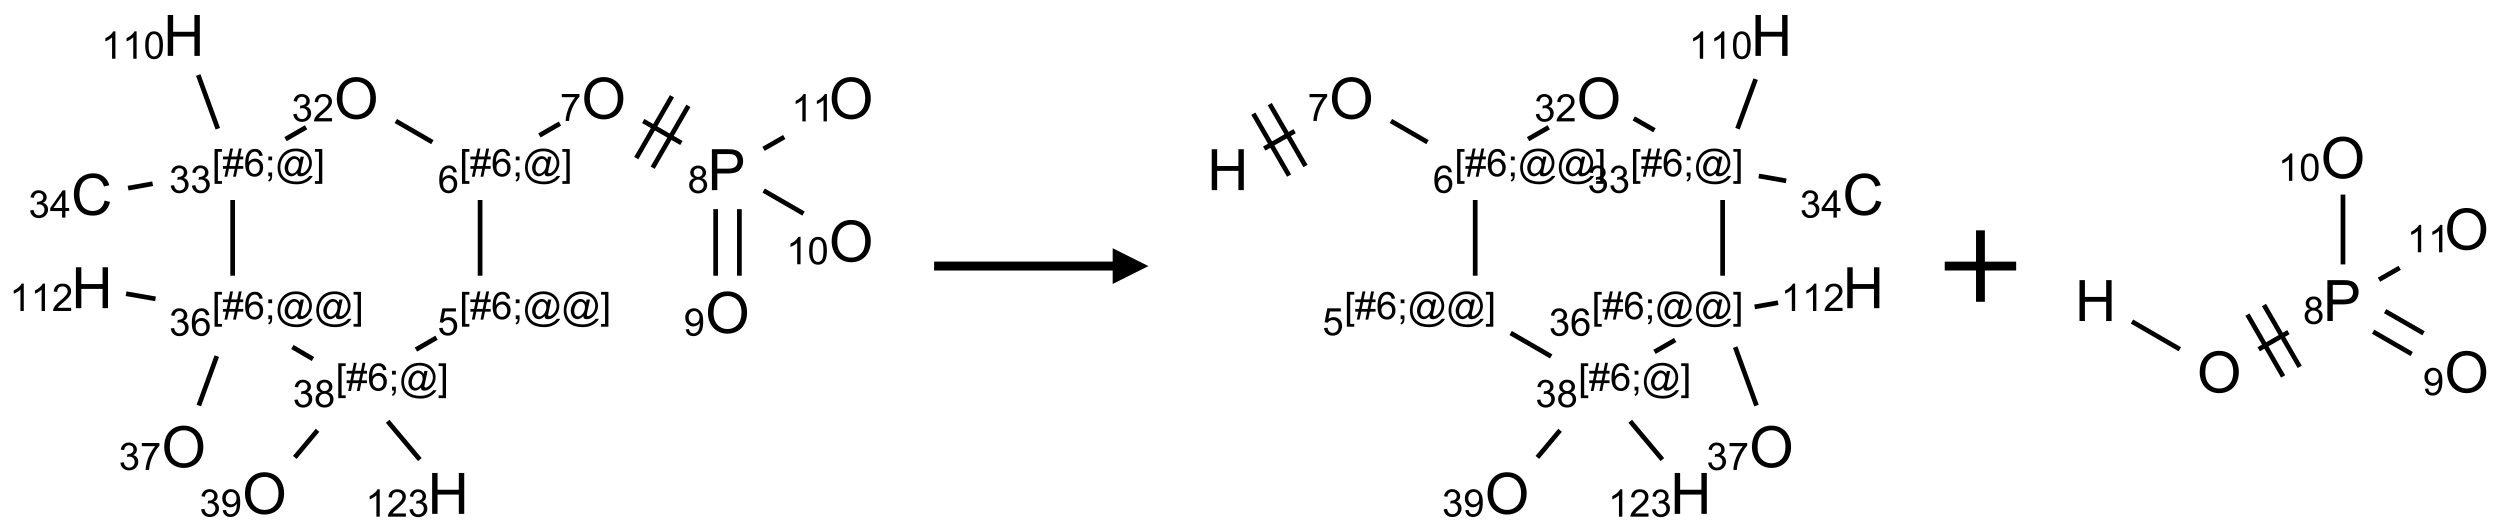 <?xml version="1.0" encoding="UTF-8"?>
<svg xmlns="http://www.w3.org/2000/svg" xmlns:xlink="http://www.w3.org/1999/xlink" width="700" height="149" viewBox="0 0 700 149">
<defs>
<g>
<g id="glyph-0-0">
<path d="M 2 0 L 2 -10 L 10 -10 L 10 0 Z M 2.25 -0.25 L 9.75 -0.25 L 9.75 -9.75 L 2.25 -9.75 Z M 2.25 -0.25 "/>
</g>
<g id="glyph-0-1">
<path d="M 0.773 -5.578 C 0.773 -7.48 1.285 -8.969 2.305 -10.043 C 3.324 -11.117 4.645 -11.656 6.258 -11.656 C 7.316 -11.656 8.27 -11.402 9.117 -10.898 C 9.965 -10.395 10.613 -9.688 11.059 -8.785 C 11.504 -7.883 11.727 -6.855 11.727 -5.711 C 11.727 -4.551 11.492 -3.512 11.023 -2.594 C 10.555 -1.676 9.891 -0.984 9.031 -0.512 C 8.172 -0.039 7.246 0.195 6.25 0.195 C 5.172 0.195 4.207 -0.066 3.359 -0.586 C 2.512 -1.105 1.867 -1.816 1.43 -2.719 C 0.992 -3.621 0.773 -4.574 0.773 -5.578 Z M 2.336 -5.555 C 2.336 -4.176 2.707 -3.086 3.449 -2.293 C 4.191 -1.5 5.121 -1.102 6.242 -1.102 C 7.383 -1.102 8.32 -1.504 9.059 -2.305 C 9.797 -3.105 10.164 -4.246 10.164 -5.719 C 10.164 -6.652 10.008 -7.465 9.691 -8.16 C 9.375 -8.855 8.914 -9.395 8.309 -9.777 C 7.703 -10.16 7.02 -10.352 6.266 -10.352 C 5.191 -10.352 4.27 -9.984 3.496 -9.246 C 2.723 -8.508 2.336 -7.277 2.336 -5.555 Z M 2.336 -5.555 "/>
</g>
<g id="glyph-0-2">
<path d="M 9.406 -4.016 L 10.922 -3.633 C 10.605 -2.387 10.031 -1.438 9.207 -0.785 C 8.383 -0.133 7.371 0.195 6.18 0.195 C 4.945 0.195 3.941 -0.055 3.168 -0.559 C 2.395 -1.062 1.805 -1.789 1.402 -2.742 C 1 -3.695 0.797 -4.719 0.797 -5.812 C 0.797 -7.004 1.023 -8.047 1.48 -8.934 C 1.938 -9.82 2.586 -10.496 3.426 -10.957 C 4.266 -11.418 5.191 -11.648 6.203 -11.648 C 7.348 -11.648 8.312 -11.355 9.094 -10.773 C 9.875 -10.191 10.418 -9.371 10.727 -8.312 L 9.234 -7.961 C 8.969 -8.793 8.582 -9.402 8.078 -9.781 C 7.574 -10.16 6.938 -10.352 6.172 -10.352 C 5.293 -10.352 4.555 -10.141 3.965 -9.719 C 3.375 -9.297 2.957 -8.73 2.719 -8.02 C 2.48 -7.309 2.359 -6.574 2.359 -5.82 C 2.359 -4.848 2.5 -3.996 2.785 -3.27 C 3.07 -2.543 3.512 -2 4.109 -1.641 C 4.707 -1.281 5.355 -1.102 6.055 -1.102 C 6.902 -1.102 7.621 -1.348 8.211 -1.836 C 8.801 -2.324 9.199 -3.051 9.406 -4.016 Z M 9.406 -4.016 "/>
</g>
<g id="glyph-0-3">
<path d="M 1.281 0 L 1.281 -11.453 L 2.797 -11.453 L 2.797 -6.75 L 8.75 -6.75 L 8.75 -11.453 L 10.266 -11.453 L 10.266 0 L 8.75 0 L 8.75 -5.398 L 2.797 -5.398 L 2.797 0 Z M 1.281 0 "/>
</g>
<g id="glyph-0-4">
<path d="M 1.234 0 L 1.234 -11.453 L 5.555 -11.453 C 6.316 -11.453 6.895 -11.418 7.297 -11.344 C 7.859 -11.25 8.332 -11.07 8.711 -10.809 C 9.09 -10.547 9.398 -10.176 9.629 -9.703 C 9.859 -9.23 9.977 -8.707 9.977 -8.141 C 9.977 -7.168 9.668 -6.344 9.047 -5.668 C 8.426 -4.992 7.309 -4.656 5.688 -4.656 L 2.75 -4.656 L 2.75 0 Z M 2.75 -6.008 L 5.711 -6.008 C 6.691 -6.008 7.387 -6.191 7.797 -6.555 C 8.207 -6.918 8.414 -7.434 8.414 -8.094 C 8.414 -8.574 8.293 -8.984 8.051 -9.324 C 7.809 -9.664 7.488 -9.891 7.094 -10 C 6.84 -10.066 6.367 -10.102 5.68 -10.102 L 2.75 -10.102 Z M 2.75 -6.008 "/>
</g>
<g id="glyph-1-0">
<path d="M 1.332 0 L 1.332 -6.668 L 6.668 -6.668 L 6.668 0 Z M 1.5 -0.168 L 6.5 -0.168 L 6.5 -6.5 L 1.5 -6.5 Z M 1.5 -0.168 "/>
</g>
<g id="glyph-1-1">
<path d="M 0.504 -6.637 L 0.504 -7.535 L 5.449 -7.535 L 5.449 -6.809 C 4.961 -6.289 4.48 -5.602 4.004 -4.746 C 3.527 -3.887 3.156 -3.004 2.895 -2.098 C 2.707 -1.461 2.59 -0.762 2.535 0 L 1.574 0 C 1.582 -0.602 1.703 -1.328 1.926 -2.176 C 2.152 -3.027 2.477 -3.848 2.898 -4.637 C 3.32 -5.426 3.77 -6.094 4.246 -6.637 Z M 0.504 -6.637 "/>
</g>
<g id="glyph-1-2">
<path d="M 0.723 2.121 L 0.723 -7.637 L 2.793 -7.637 L 2.793 -6.859 L 1.66 -6.859 L 1.66 1.344 L 2.793 1.344 L 2.793 2.121 Z M 0.723 2.121 "/>
</g>
<g id="glyph-1-3">
<path d="M 0.535 0.129 L 0.988 -2.09 L 0.109 -2.09 L 0.109 -2.863 L 1.145 -2.863 L 1.531 -4.754 L 0.109 -4.754 L 0.109 -5.531 L 1.688 -5.531 L 2.141 -7.766 L 2.922 -7.766 L 2.469 -5.531 L 4.109 -5.531 L 4.562 -7.766 L 5.348 -7.766 L 4.895 -5.531 L 5.797 -5.531 L 5.797 -4.754 L 4.738 -4.754 L 4.348 -2.863 L 5.797 -2.863 L 5.797 -2.09 L 4.191 -2.09 L 3.738 0.129 L 2.957 0.129 L 3.406 -2.09 L 1.77 -2.09 L 1.316 0.129 Z M 1.926 -2.863 L 3.562 -2.863 L 3.953 -4.754 L 2.312 -4.754 Z M 1.926 -2.863 "/>
</g>
<g id="glyph-1-4">
<path d="M 5.309 -5.766 L 4.375 -5.691 C 4.293 -6.059 4.172 -6.328 4.02 -6.496 C 3.766 -6.762 3.453 -6.895 3.082 -6.895 C 2.785 -6.895 2.523 -6.812 2.297 -6.645 C 2 -6.43 1.77 -6.117 1.598 -5.703 C 1.43 -5.289 1.34 -4.703 1.332 -3.938 C 1.559 -4.281 1.836 -4.535 2.16 -4.703 C 2.488 -4.871 2.828 -4.953 3.188 -4.953 C 3.812 -4.953 4.344 -4.723 4.785 -4.262 C 5.223 -3.801 5.441 -3.207 5.441 -2.48 C 5.441 -2 5.34 -1.555 5.133 -1.145 C 4.926 -0.73 4.641 -0.418 4.281 -0.199 C 3.922 0.02 3.512 0.129 3.051 0.129 C 2.27 0.129 1.633 -0.156 1.141 -0.73 C 0.648 -1.305 0.402 -2.254 0.402 -3.574 C 0.402 -5.051 0.672 -6.121 1.219 -6.793 C 1.695 -7.375 2.336 -7.668 3.141 -7.668 C 3.742 -7.668 4.234 -7.5 4.617 -7.16 C 5 -6.824 5.23 -6.359 5.309 -5.766 Z M 1.48 -2.473 C 1.48 -2.152 1.547 -1.844 1.684 -1.547 C 1.82 -1.25 2.016 -1.027 2.262 -0.871 C 2.508 -0.719 2.766 -0.641 3.035 -0.641 C 3.434 -0.641 3.773 -0.801 4.059 -1.121 C 4.344 -1.441 4.484 -1.875 4.484 -2.422 C 4.484 -2.949 4.344 -3.367 4.062 -3.668 C 3.781 -3.973 3.426 -4.125 3 -4.125 C 2.578 -4.125 2.219 -3.973 1.922 -3.668 C 1.625 -3.363 1.48 -2.969 1.48 -2.473 Z M 1.48 -2.473 "/>
</g>
<g id="glyph-1-5">
<path d="M 0.949 -4.465 L 0.949 -5.531 L 2.016 -5.531 L 2.016 -4.465 Z M 0.949 0 L 0.949 -1.066 L 2.016 -1.066 L 2.016 0 C 2.016 0.391 1.945 0.711 1.809 0.949 C 1.668 1.191 1.449 1.379 1.145 1.512 L 0.887 1.109 C 1.082 1.023 1.23 0.895 1.324 0.727 C 1.418 0.559 1.469 0.316 1.48 0 Z M 0.949 0 "/>
</g>
<g id="glyph-1-6">
<path d="M 6.047 -0.848 C 5.82 -0.59 5.57 -0.379 5.289 -0.223 C 5.008 -0.062 4.73 0.016 4.449 0.016 C 4.141 0.016 3.84 -0.074 3.547 -0.254 C 3.254 -0.434 3.02 -0.715 2.836 -1.09 C 2.652 -1.465 2.562 -1.875 2.562 -2.324 C 2.562 -2.875 2.703 -3.43 2.988 -3.98 C 3.27 -4.535 3.621 -4.953 4.043 -5.23 C 4.461 -5.508 4.871 -5.645 5.266 -5.645 C 5.566 -5.645 5.855 -5.566 6.129 -5.41 C 6.402 -5.25 6.641 -5.012 6.84 -4.688 L 7.016 -5.496 L 7.949 -5.496 L 7.199 -2 C 7.094 -1.516 7.043 -1.246 7.043 -1.191 C 7.043 -1.098 7.078 -1.02 7.148 -0.949 C 7.219 -0.883 7.305 -0.848 7.406 -0.848 C 7.59 -0.848 7.832 -0.953 8.129 -1.168 C 8.527 -1.445 8.84 -1.816 9.07 -2.285 C 9.301 -2.75 9.418 -3.234 9.418 -3.73 C 9.418 -4.309 9.27 -4.852 8.973 -5.355 C 8.676 -5.859 8.23 -6.262 7.645 -6.562 C 7.055 -6.863 6.406 -7.016 5.691 -7.016 C 4.879 -7.016 4.137 -6.824 3.465 -6.445 C 2.793 -6.066 2.273 -5.52 1.902 -4.809 C 1.535 -4.098 1.348 -3.34 1.348 -2.527 C 1.348 -1.676 1.535 -0.941 1.902 -0.328 C 2.273 0.285 2.809 0.742 3.508 1.035 C 4.207 1.328 4.984 1.473 5.832 1.473 C 6.742 1.473 7.504 1.32 8.121 1.016 C 8.734 0.711 9.195 0.34 9.5 -0.098 L 10.441 -0.098 C 10.266 0.266 9.961 0.637 9.531 1.016 C 9.102 1.395 8.59 1.695 7.996 1.914 C 7.402 2.133 6.688 2.246 5.848 2.246 C 5.078 2.246 4.367 2.145 3.715 1.949 C 3.066 1.75 2.512 1.453 2.051 1.055 C 1.594 0.656 1.25 0.199 1.016 -0.316 C 0.723 -0.973 0.578 -1.684 0.578 -2.441 C 0.578 -3.289 0.75 -4.098 1.098 -4.863 C 1.523 -5.805 2.125 -6.527 2.902 -7.027 C 3.684 -7.527 4.629 -7.777 5.738 -7.777 C 6.602 -7.777 7.375 -7.602 8.059 -7.246 C 8.746 -6.895 9.285 -6.371 9.684 -5.672 C 10.02 -5.07 10.188 -4.418 10.188 -3.715 C 10.188 -2.707 9.832 -1.812 9.125 -1.031 C 8.492 -0.328 7.801 0.02 7.051 0.02 C 6.812 0.02 6.617 -0.016 6.473 -0.09 C 6.324 -0.16 6.215 -0.266 6.145 -0.402 C 6.102 -0.488 6.066 -0.637 6.047 -0.848 Z M 3.527 -2.262 C 3.527 -1.785 3.641 -1.414 3.863 -1.152 C 4.09 -0.887 4.348 -0.754 4.641 -0.754 C 4.836 -0.754 5.039 -0.812 5.254 -0.93 C 5.469 -1.047 5.676 -1.219 5.871 -1.449 C 6.066 -1.676 6.23 -1.969 6.355 -2.32 C 6.48 -2.672 6.543 -3.027 6.543 -3.379 C 6.543 -3.852 6.426 -4.219 6.191 -4.48 C 5.957 -4.738 5.672 -4.871 5.332 -4.871 C 5.109 -4.871 4.902 -4.812 4.707 -4.699 C 4.512 -4.586 4.32 -4.406 4.137 -4.156 C 3.953 -3.906 3.805 -3.602 3.691 -3.246 C 3.582 -2.887 3.527 -2.559 3.527 -2.262 Z M 3.527 -2.262 "/>
</g>
<g id="glyph-1-7">
<path d="M 2.27 2.121 L 0.203 2.121 L 0.203 1.344 L 1.332 1.344 L 1.332 -6.859 L 0.203 -6.859 L 0.203 -7.637 L 2.27 -7.637 Z M 2.27 2.121 "/>
</g>
<g id="glyph-1-8">
<path d="M 0.441 -2 L 1.426 -2.082 C 1.5 -1.605 1.668 -1.242 1.934 -1.004 C 2.199 -0.762 2.52 -0.641 2.895 -0.641 C 3.348 -0.641 3.73 -0.812 4.043 -1.152 C 4.355 -1.492 4.512 -1.941 4.512 -2.504 C 4.512 -3.039 4.359 -3.461 4.059 -3.77 C 3.758 -4.078 3.367 -4.234 2.879 -4.234 C 2.578 -4.234 2.305 -4.164 2.062 -4.027 C 1.82 -3.891 1.629 -3.715 1.488 -3.496 L 0.609 -3.609 L 1.348 -7.531 L 5.145 -7.531 L 5.145 -6.637 L 2.098 -6.637 L 1.688 -4.582 C 2.145 -4.902 2.625 -5.062 3.129 -5.062 C 3.797 -5.062 4.359 -4.832 4.816 -4.371 C 5.277 -3.91 5.504 -3.312 5.504 -2.59 C 5.504 -1.898 5.305 -1.301 4.902 -0.797 C 4.41 -0.18 3.742 0.129 2.895 0.129 C 2.199 0.129 1.633 -0.062 1.195 -0.453 C 0.758 -0.844 0.504 -1.359 0.441 -2 Z M 0.441 -2 "/>
</g>
<g id="glyph-1-9">
<path d="M 0.449 -2.016 L 1.387 -2.141 C 1.492 -1.609 1.676 -1.227 1.934 -0.992 C 2.191 -0.758 2.508 -0.641 2.879 -0.641 C 3.32 -0.641 3.695 -0.793 3.996 -1.098 C 4.301 -1.402 4.453 -1.781 4.453 -2.234 C 4.453 -2.664 4.312 -3.02 4.031 -3.301 C 3.75 -3.578 3.391 -3.719 2.957 -3.719 C 2.781 -3.719 2.562 -3.684 2.297 -3.613 L 2.402 -4.438 C 2.465 -4.43 2.516 -4.426 2.551 -4.426 C 2.949 -4.426 3.312 -4.531 3.629 -4.738 C 3.949 -4.949 4.109 -5.27 4.109 -5.703 C 4.109 -6.047 3.992 -6.332 3.762 -6.559 C 3.527 -6.785 3.227 -6.895 2.859 -6.895 C 2.496 -6.895 2.191 -6.781 1.949 -6.551 C 1.707 -6.324 1.547 -5.98 1.48 -5.52 L 0.543 -5.688 C 0.656 -6.316 0.918 -6.805 1.324 -7.148 C 1.73 -7.492 2.234 -7.668 2.84 -7.668 C 3.254 -7.668 3.641 -7.578 3.988 -7.398 C 4.34 -7.219 4.609 -6.977 4.793 -6.668 C 4.98 -6.359 5.074 -6.031 5.074 -5.684 C 5.074 -5.352 4.984 -5.051 4.809 -4.781 C 4.629 -4.512 4.367 -4.297 4.02 -4.137 C 4.473 -4.031 4.824 -3.816 5.074 -3.488 C 5.324 -3.16 5.449 -2.75 5.449 -2.254 C 5.449 -1.59 5.203 -1.023 4.719 -0.559 C 4.234 -0.098 3.617 0.137 2.875 0.137 C 2.203 0.137 1.648 -0.062 1.207 -0.465 C 0.762 -0.863 0.512 -1.379 0.449 -2.016 Z M 0.449 -2.016 "/>
</g>
<g id="glyph-1-10">
<path d="M 1.887 -4.141 C 1.496 -4.281 1.207 -4.484 1.02 -4.75 C 0.832 -5.016 0.738 -5.328 0.738 -5.699 C 0.738 -6.254 0.938 -6.719 1.34 -7.098 C 1.738 -7.477 2.27 -7.668 2.934 -7.668 C 3.598 -7.668 4.137 -7.473 4.543 -7.086 C 4.949 -6.699 5.152 -6.227 5.152 -5.672 C 5.152 -5.316 5.059 -5.008 4.871 -4.746 C 4.688 -4.484 4.406 -4.281 4.027 -4.141 C 4.496 -3.988 4.852 -3.742 5.098 -3.402 C 5.34 -3.062 5.465 -2.656 5.465 -2.184 C 5.465 -1.531 5.234 -0.98 4.77 -0.535 C 4.309 -0.09 3.703 0.129 2.949 0.129 C 2.195 0.129 1.586 -0.094 1.125 -0.539 C 0.664 -0.984 0.434 -1.543 0.434 -2.207 C 0.434 -2.703 0.559 -3.121 0.809 -3.457 C 1.062 -3.793 1.422 -4.02 1.887 -4.141 Z M 1.699 -5.73 C 1.699 -5.367 1.812 -5.074 2.047 -4.844 C 2.281 -4.613 2.582 -4.5 2.953 -4.5 C 3.312 -4.5 3.609 -4.613 3.84 -4.84 C 4.07 -5.066 4.188 -5.348 4.188 -5.676 C 4.188 -6.02 4.07 -6.309 3.832 -6.543 C 3.594 -6.777 3.297 -6.895 2.941 -6.895 C 2.586 -6.895 2.289 -6.781 2.051 -6.551 C 1.816 -6.324 1.699 -6.047 1.699 -5.73 Z M 1.395 -2.203 C 1.395 -1.938 1.461 -1.676 1.586 -1.426 C 1.711 -1.176 1.902 -0.984 2.152 -0.848 C 2.402 -0.711 2.672 -0.641 2.957 -0.641 C 3.406 -0.641 3.777 -0.785 4.066 -1.074 C 4.359 -1.363 4.504 -1.727 4.504 -2.172 C 4.504 -2.625 4.355 -2.996 4.055 -3.293 C 3.754 -3.586 3.379 -3.734 2.926 -3.734 C 2.484 -3.734 2.121 -3.59 1.832 -3.297 C 1.543 -3.004 1.395 -2.641 1.395 -2.203 Z M 1.395 -2.203 "/>
</g>
<g id="glyph-1-11">
<path d="M 5.371 -0.902 L 5.371 0 L 0.324 0 C 0.316 -0.227 0.352 -0.441 0.434 -0.652 C 0.562 -0.996 0.766 -1.332 1.051 -1.668 C 1.332 -2 1.742 -2.387 2.277 -2.824 C 3.105 -3.504 3.668 -4.043 3.957 -4.441 C 4.25 -4.84 4.395 -5.215 4.395 -5.566 C 4.395 -5.938 4.262 -6.254 3.996 -6.508 C 3.73 -6.762 3.387 -6.891 2.957 -6.891 C 2.508 -6.891 2.145 -6.754 1.875 -6.484 C 1.605 -6.215 1.469 -5.84 1.465 -5.359 L 0.5 -5.457 C 0.566 -6.176 0.812 -6.727 1.246 -7.102 C 1.676 -7.477 2.254 -7.668 2.98 -7.668 C 3.711 -7.668 4.293 -7.465 4.719 -7.059 C 5.145 -6.652 5.359 -6.148 5.359 -5.547 C 5.359 -5.242 5.297 -4.941 5.172 -4.645 C 5.047 -4.352 4.84 -4.039 4.551 -3.715 C 4.262 -3.387 3.777 -2.938 3.105 -2.371 C 2.543 -1.898 2.18 -1.578 2.02 -1.41 C 1.859 -1.242 1.73 -1.07 1.625 -0.902 Z M 5.371 -0.902 "/>
</g>
<g id="glyph-1-12">
<path d="M 3.449 0 L 3.449 -1.828 L 0.137 -1.828 L 0.137 -2.688 L 3.621 -7.637 L 4.387 -7.637 L 4.387 -2.688 L 5.418 -2.688 L 5.418 -1.828 L 4.387 -1.828 L 4.387 0 Z M 3.449 -2.688 L 3.449 -6.129 L 1.059 -2.688 Z M 3.449 -2.688 "/>
</g>
<g id="glyph-1-13">
<path d="M 3.973 0 L 3.035 0 L 3.035 -5.973 C 2.809 -5.758 2.516 -5.543 2.148 -5.328 C 1.781 -5.113 1.453 -4.953 1.16 -4.844 L 1.16 -5.75 C 1.684 -5.996 2.145 -6.297 2.535 -6.645 C 2.93 -6.996 3.207 -7.336 3.371 -7.668 L 3.973 -7.668 Z M 3.973 0 "/>
</g>
<g id="glyph-1-14">
<path d="M 0.441 -3.766 C 0.441 -4.668 0.535 -5.395 0.723 -5.945 C 0.906 -6.496 1.184 -6.922 1.551 -7.219 C 1.918 -7.516 2.375 -7.668 2.934 -7.668 C 3.344 -7.668 3.703 -7.586 4.012 -7.418 C 4.32 -7.254 4.574 -7.016 4.777 -6.707 C 4.977 -6.395 5.137 -6.016 5.25 -5.57 C 5.363 -5.125 5.422 -4.523 5.422 -3.766 C 5.422 -2.871 5.328 -2.148 5.145 -1.598 C 4.961 -1.047 4.688 -0.621 4.32 -0.32 C 3.953 -0.02 3.492 0.129 2.934 0.129 C 2.195 0.129 1.617 -0.133 1.199 -0.66 C 0.695 -1.297 0.441 -2.332 0.441 -3.766 Z M 1.406 -3.766 C 1.406 -2.512 1.555 -1.68 1.848 -1.262 C 2.141 -0.848 2.5 -0.641 2.934 -0.641 C 3.363 -0.641 3.727 -0.848 4.02 -1.266 C 4.312 -1.684 4.457 -2.516 4.457 -3.766 C 4.457 -5.023 4.312 -5.859 4.02 -6.27 C 3.727 -6.684 3.359 -6.891 2.922 -6.891 C 2.492 -6.891 2.148 -6.707 1.891 -6.344 C 1.566 -5.879 1.406 -5.02 1.406 -3.766 Z M 1.406 -3.766 "/>
</g>
<g id="glyph-1-15">
<path d="M 0.582 -1.766 L 1.484 -1.848 C 1.562 -1.426 1.707 -1.117 1.922 -0.926 C 2.137 -0.734 2.414 -0.641 2.75 -0.641 C 3.039 -0.641 3.289 -0.707 3.508 -0.84 C 3.727 -0.973 3.902 -1.148 4.043 -1.367 C 4.18 -1.586 4.297 -1.887 4.391 -2.262 C 4.484 -2.637 4.531 -3.016 4.531 -3.406 C 4.531 -3.449 4.531 -3.512 4.527 -3.594 C 4.34 -3.297 4.082 -3.055 3.758 -2.867 C 3.434 -2.68 3.082 -2.59 2.703 -2.59 C 2.07 -2.59 1.535 -2.816 1.098 -3.277 C 0.66 -3.734 0.441 -4.34 0.441 -5.09 C 0.441 -5.863 0.672 -6.484 1.129 -6.957 C 1.586 -7.43 2.156 -7.668 2.844 -7.668 C 3.34 -7.668 3.793 -7.531 4.207 -7.266 C 4.617 -7 4.93 -6.617 5.145 -6.121 C 5.355 -5.629 5.465 -4.91 5.465 -3.973 C 5.465 -2.996 5.359 -2.223 5.145 -1.645 C 4.934 -1.066 4.617 -0.625 4.199 -0.324 C 3.781 -0.02 3.293 0.129 2.73 0.129 C 2.133 0.129 1.645 -0.035 1.266 -0.367 C 0.887 -0.699 0.66 -1.164 0.582 -1.766 Z M 4.422 -5.137 C 4.422 -5.676 4.277 -6.102 3.992 -6.418 C 3.707 -6.734 3.359 -6.891 2.957 -6.891 C 2.543 -6.891 2.18 -6.719 1.871 -6.379 C 1.562 -6.039 1.406 -5.598 1.406 -5.059 C 1.406 -4.57 1.555 -4.176 1.848 -3.871 C 2.141 -3.566 2.5 -3.418 2.934 -3.418 C 3.367 -3.418 3.723 -3.57 4.004 -3.871 C 4.281 -4.176 4.422 -4.598 4.422 -5.137 Z M 4.422 -5.137 "/>
</g>
</g>
</defs>
<path fill="none" stroke-width="0.033" stroke-linecap="butt" stroke-linejoin="miter" stroke="rgb(0%, 0%, 0%)" stroke-opacity="1" stroke-miterlimit="10" d="M 3.276 0.617 L 3.132 0.7 " transform="matrix(40, 0, 0, 40, 25.746, 9.92)"/>
<path fill="none" stroke-width="0.033" stroke-linecap="butt" stroke-linejoin="miter" stroke="rgb(0%, 0%, 0%)" stroke-opacity="1" stroke-miterlimit="10" d="M 2.717 1.152 L 2.717 1.682 " transform="matrix(40, 0, 0, 40, 25.746, 9.92)"/>
<path fill="none" stroke-width="0.033" stroke-linecap="butt" stroke-linejoin="miter" stroke="rgb(0%, 0%, 0%)" stroke-opacity="1" stroke-miterlimit="10" d="M 2.412 2.116 L 2.268 2.199 " transform="matrix(40, 0, 0, 40, 25.746, 9.92)"/>
<path fill="none" stroke-width="0.033" stroke-linecap="butt" stroke-linejoin="miter" stroke="rgb(0%, 0%, 0%)" stroke-opacity="1" stroke-miterlimit="10" d="M 1.547 2.265 L 1.403 2.181 " transform="matrix(40, 0, 0, 40, 25.746, 9.92)"/>
<path fill="none" stroke-width="0.033" stroke-linecap="butt" stroke-linejoin="miter" stroke="rgb(0%, 0%, 0%)" stroke-opacity="1" stroke-miterlimit="10" d="M 0.985 1.682 L 0.985 1.152 " transform="matrix(40, 0, 0, 40, 25.746, 9.92)"/>
<path fill="none" stroke-width="0.033" stroke-linecap="butt" stroke-linejoin="miter" stroke="rgb(0%, 0%, 0%)" stroke-opacity="1" stroke-miterlimit="10" d="M 1.355 0.726 L 1.499 0.643 " transform="matrix(40, 0, 0, 40, 25.746, 9.92)"/>
<path fill="none" stroke-width="0.033" stroke-linecap="butt" stroke-linejoin="miter" stroke="rgb(0%, 0%, 0%)" stroke-opacity="1" stroke-miterlimit="10" d="M 2.127 0.599 L 2.383 0.747 " transform="matrix(40, 0, 0, 40, 25.746, 9.92)"/>
<path fill="none" stroke-width="0.033" stroke-linecap="butt" stroke-linejoin="miter" stroke="rgb(0%, 0%, 0%)" stroke-opacity="1" stroke-miterlimit="10" d="M 0.425 1.038 L 0.253 1.069 " transform="matrix(40, 0, 0, 40, 25.746, 9.92)"/>
<path fill="none" stroke-width="0.033" stroke-linecap="butt" stroke-linejoin="miter" stroke="rgb(0%, 0%, 0%)" stroke-opacity="1" stroke-miterlimit="10" d="M 0.881 0.653 L 0.744 0.277 " transform="matrix(40, 0, 0, 40, 25.746, 9.92)"/>
<path fill="none" stroke-width="0.033" stroke-linecap="butt" stroke-linejoin="miter" stroke="rgb(0%, 0%, 0%)" stroke-opacity="1" stroke-miterlimit="10" d="M 0.874 2.245 L 0.748 2.591 " transform="matrix(40, 0, 0, 40, 25.746, 9.92)"/>
<path fill="none" stroke-width="0.033" stroke-linecap="butt" stroke-linejoin="miter" stroke="rgb(0%, 0%, 0%)" stroke-opacity="1" stroke-miterlimit="10" d="M 0.445 1.844 L 0.239 1.808 " transform="matrix(40, 0, 0, 40, 25.746, 9.92)"/>
<path fill="none" stroke-width="0.033" stroke-linecap="butt" stroke-linejoin="miter" stroke="rgb(0%, 0%, 0%)" stroke-opacity="1" stroke-miterlimit="10" d="M 1.579 2.764 L 1.42 2.954 " transform="matrix(40, 0, 0, 40, 25.746, 9.92)"/>
<path fill="none" stroke-width="0.033" stroke-linecap="butt" stroke-linejoin="miter" stroke="rgb(0%, 0%, 0%)" stroke-opacity="1" stroke-miterlimit="10" d="M 2.07 2.701 L 2.295 2.969 " transform="matrix(40, 0, 0, 40, 25.746, 9.92)"/>
<path fill="none" stroke-width="0.033" stroke-linecap="butt" stroke-linejoin="miter" stroke="rgb(0%, 0%, 0%)" stroke-opacity="1" stroke-miterlimit="10" d="M 3.859 0.599 L 4.126 0.753 " transform="matrix(40, 0, 0, 40, 25.746, 9.92)"/>
<path fill="none" stroke-width="0.033" stroke-linecap="butt" stroke-linejoin="miter" stroke="rgb(0%, 0%, 0%)" stroke-opacity="1" stroke-miterlimit="10" d="M 3.925 0.926 L 4.175 0.493 " transform="matrix(40, 0, 0, 40, 25.746, 9.92)"/>
<path fill="none" stroke-width="0.033" stroke-linecap="butt" stroke-linejoin="miter" stroke="rgb(0%, 0%, 0%)" stroke-opacity="1" stroke-miterlimit="10" d="M 3.81 0.859 L 4.06 0.426 " transform="matrix(40, 0, 0, 40, 25.746, 9.92)"/>
<path fill="none" stroke-width="0.033" stroke-linecap="butt" stroke-linejoin="miter" stroke="rgb(0%, 0%, 0%)" stroke-opacity="1" stroke-miterlimit="10" d="M 4.366 1.216 L 4.366 1.682 " transform="matrix(40, 0, 0, 40, 25.746, 9.92)"/>
<path fill="none" stroke-width="0.033" stroke-linecap="butt" stroke-linejoin="miter" stroke="rgb(0%, 0%, 0%)" stroke-opacity="1" stroke-miterlimit="10" d="M 4.532 1.216 L 4.532 1.682 " transform="matrix(40, 0, 0, 40, 25.746, 9.92)"/>
<path fill="none" stroke-width="0.033" stroke-linecap="butt" stroke-linejoin="miter" stroke="rgb(0%, 0%, 0%)" stroke-opacity="1" stroke-miterlimit="10" d="M 4.702 1.086 L 4.981 1.247 " transform="matrix(40, 0, 0, 40, 25.746, 9.92)"/>
<path fill="none" stroke-width="0.033" stroke-linecap="butt" stroke-linejoin="miter" stroke="rgb(0%, 0%, 0%)" stroke-opacity="1" stroke-miterlimit="10" d="M 4.701 0.794 L 4.846 0.711 " transform="matrix(40, 0, 0, 40, 25.746, 9.92)"/>
<g fill="rgb(0%, 0%, 0%)" fill-opacity="1">
<use xlink:href="#glyph-0-1" x="162.812" y="33.238"/>
</g>
<g fill="rgb(0%, 0%, 0%)" fill-opacity="1">
<use xlink:href="#glyph-1-1" x="156.801" y="33.859"/>
</g>
<g fill="rgb(0%, 0%, 0%)" fill-opacity="1">
<use xlink:href="#glyph-1-2" x="128.633" y="49.359"/>
<use xlink:href="#glyph-1-3" x="131.596" y="49.359"/>
<use xlink:href="#glyph-1-4" x="137.529" y="49.359"/>
<use xlink:href="#glyph-1-5" x="143.461" y="49.359"/>
<use xlink:href="#glyph-1-6" x="146.424" y="49.359"/>
<use xlink:href="#glyph-1-7" x="157.253" y="49.359"/>
</g>
<g fill="rgb(0%, 0%, 0%)" fill-opacity="1">
<use xlink:href="#glyph-1-4" x="122.582" y="53.988"/>
</g>
<g fill="rgb(0%, 0%, 0%)" fill-opacity="1">
<use xlink:href="#glyph-1-2" x="128.633" y="89.359"/>
<use xlink:href="#glyph-1-3" x="131.596" y="89.359"/>
<use xlink:href="#glyph-1-4" x="137.529" y="89.359"/>
<use xlink:href="#glyph-1-5" x="143.461" y="89.359"/>
<use xlink:href="#glyph-1-6" x="146.424" y="89.359"/>
<use xlink:href="#glyph-1-6" x="157.253" y="89.359"/>
<use xlink:href="#glyph-1-7" x="168.081" y="89.359"/>
</g>
<g fill="rgb(0%, 0%, 0%)" fill-opacity="1">
<use xlink:href="#glyph-1-8" x="122.52" y="93.855"/>
</g>
<g fill="rgb(0%, 0%, 0%)" fill-opacity="1">
<use xlink:href="#glyph-1-2" x="93.992" y="109.359"/>
<use xlink:href="#glyph-1-3" x="96.956" y="109.359"/>
<use xlink:href="#glyph-1-4" x="102.888" y="109.359"/>
<use xlink:href="#glyph-1-5" x="108.82" y="109.359"/>
<use xlink:href="#glyph-1-6" x="111.784" y="109.359"/>
<use xlink:href="#glyph-1-7" x="122.612" y="109.359"/>
</g>
<g fill="rgb(0%, 0%, 0%)" fill-opacity="1">
<use xlink:href="#glyph-1-9" x="81.988" y="113.988"/>
<use xlink:href="#glyph-1-10" x="87.921" y="113.988"/>
</g>
<g fill="rgb(0%, 0%, 0%)" fill-opacity="1">
<use xlink:href="#glyph-1-2" x="59.352" y="89.359"/>
<use xlink:href="#glyph-1-3" x="62.315" y="89.359"/>
<use xlink:href="#glyph-1-4" x="68.247" y="89.359"/>
<use xlink:href="#glyph-1-5" x="74.18" y="89.359"/>
<use xlink:href="#glyph-1-6" x="77.143" y="89.359"/>
<use xlink:href="#glyph-1-6" x="87.971" y="89.359"/>
<use xlink:href="#glyph-1-7" x="98.799" y="89.359"/>
</g>
<g fill="rgb(0%, 0%, 0%)" fill-opacity="1">
<use xlink:href="#glyph-1-9" x="47.367" y="93.988"/>
<use xlink:href="#glyph-1-4" x="53.299" y="93.988"/>
</g>
<g fill="rgb(0%, 0%, 0%)" fill-opacity="1">
<use xlink:href="#glyph-1-2" x="59.352" y="49.359"/>
<use xlink:href="#glyph-1-3" x="62.315" y="49.359"/>
<use xlink:href="#glyph-1-4" x="68.247" y="49.359"/>
<use xlink:href="#glyph-1-5" x="74.18" y="49.359"/>
<use xlink:href="#glyph-1-6" x="77.143" y="49.359"/>
<use xlink:href="#glyph-1-7" x="87.971" y="49.359"/>
</g>
<g fill="rgb(0%, 0%, 0%)" fill-opacity="1">
<use xlink:href="#glyph-1-9" x="47.363" y="53.988"/>
<use xlink:href="#glyph-1-9" x="53.296" y="53.988"/>
</g>
<g fill="rgb(0%, 0%, 0%)" fill-opacity="1">
<use xlink:href="#glyph-0-1" x="93.531" y="33.238"/>
</g>
<g fill="rgb(0%, 0%, 0%)" fill-opacity="1">
<use xlink:href="#glyph-1-9" x="81.668" y="33.988"/>
<use xlink:href="#glyph-1-11" x="87.6" y="33.988"/>
</g>
<g fill="rgb(0%, 0%, 0%)" fill-opacity="1">
<use xlink:href="#glyph-0-2" x="19.887" y="60.18"/>
</g>
<g fill="rgb(0%, 0%, 0%)" fill-opacity="1">
<use xlink:href="#glyph-1-9" x="8" y="60.934"/>
<use xlink:href="#glyph-1-12" x="13.932" y="60.934"/>
</g>
<g fill="rgb(0%, 0%, 0%)" fill-opacity="1">
<use xlink:href="#glyph-0-3" x="45.684" y="15.648"/>
</g>
<g fill="rgb(0%, 0%, 0%)" fill-opacity="1">
<use xlink:href="#glyph-1-13" x="28.344" y="16.441"/>
<use xlink:href="#glyph-1-13" x="34.276" y="16.441"/>
<use xlink:href="#glyph-1-14" x="40.208" y="16.441"/>
</g>
<g fill="rgb(0%, 0%, 0%)" fill-opacity="1">
<use xlink:href="#glyph-0-1" x="45.207" y="130.828"/>
</g>
<g fill="rgb(0%, 0%, 0%)" fill-opacity="1">
<use xlink:href="#glyph-1-9" x="33.266" y="131.574"/>
<use xlink:href="#glyph-1-1" x="39.198" y="131.574"/>
</g>
<g fill="rgb(0%, 0%, 0%)" fill-opacity="1">
<use xlink:href="#glyph-0-3" x="19.973" y="86.289"/>
</g>
<g fill="rgb(0%, 0%, 0%)" fill-opacity="1">
<use xlink:href="#glyph-1-13" x="2.684" y="87.082"/>
<use xlink:href="#glyph-1-13" x="8.616" y="87.082"/>
<use xlink:href="#glyph-1-11" x="14.548" y="87.082"/>
</g>
<g fill="rgb(0%, 0%, 0%)" fill-opacity="1">
<use xlink:href="#glyph-0-1" x="67.82" y="143.883"/>
</g>
<g fill="rgb(0%, 0%, 0%)" fill-opacity="1">
<use xlink:href="#glyph-1-9" x="55.863" y="144.629"/>
<use xlink:href="#glyph-1-15" x="61.796" y="144.629"/>
</g>
<g fill="rgb(0%, 0%, 0%)" fill-opacity="1">
<use xlink:href="#glyph-0-3" x="119.719" y="143.879"/>
</g>
<g fill="rgb(0%, 0%, 0%)" fill-opacity="1">
<use xlink:href="#glyph-1-13" x="102.352" y="144.668"/>
<use xlink:href="#glyph-1-11" x="108.284" y="144.668"/>
<use xlink:href="#glyph-1-9" x="114.216" y="144.668"/>
</g>
<g fill="rgb(0%, 0%, 0%)" fill-opacity="1">
<use xlink:href="#glyph-0-4" x="198.098" y="53.234"/>
</g>
<g fill="rgb(0%, 0%, 0%)" fill-opacity="1">
<use xlink:href="#glyph-1-10" x="192.535" y="54.027"/>
</g>
<g fill="rgb(0%, 0%, 0%)" fill-opacity="1">
<use xlink:href="#glyph-0-1" x="197.453" y="93.238"/>
</g>
<g fill="rgb(0%, 0%, 0%)" fill-opacity="1">
<use xlink:href="#glyph-1-15" x="191.426" y="93.988"/>
</g>
<g fill="rgb(0%, 0%, 0%)" fill-opacity="1">
<use xlink:href="#glyph-0-1" x="232.094" y="73.238"/>
</g>
<g fill="rgb(0%, 0%, 0%)" fill-opacity="1">
<use xlink:href="#glyph-1-13" x="220.18" y="73.988"/>
<use xlink:href="#glyph-1-14" x="226.112" y="73.988"/>
</g>
<g fill="rgb(0%, 0%, 0%)" fill-opacity="1">
<use xlink:href="#glyph-0-1" x="232.094" y="33.238"/>
</g>
<g fill="rgb(0%, 0%, 0%)" fill-opacity="1">
<use xlink:href="#glyph-1-13" x="221.625" y="33.988"/>
<use xlink:href="#glyph-1-13" x="227.557" y="33.988"/>
</g>
<path fill-rule="nonzero" fill="rgb(0%, 0%, 0%)" fill-opacity="1" d="M 261.551 75.75 L 311.551 75.75 L 311.551 79.5 L 321.551 74.5 L 311.551 69.5 L 311.551 73.25 L 261.551 73.25 "/>
<path fill="none" stroke-width="0.033" stroke-linecap="butt" stroke-linejoin="miter" stroke="rgb(0%, 0%, 0%)" stroke-opacity="1" stroke-miterlimit="10" d="M 0.255 0.792 L 0.468 0.67 " transform="matrix(40, 0, 0, 40, 343.777, 9.92)"/>
<path fill="none" stroke-width="0.033" stroke-linecap="butt" stroke-linejoin="miter" stroke="rgb(0%, 0%, 0%)" stroke-opacity="1" stroke-miterlimit="10" d="M 0.544 0.914 L 0.294 0.481 " transform="matrix(40, 0, 0, 40, 343.777, 9.92)"/>
<path fill="none" stroke-width="0.033" stroke-linecap="butt" stroke-linejoin="miter" stroke="rgb(0%, 0%, 0%)" stroke-opacity="1" stroke-miterlimit="10" d="M 0.429 0.981 L 0.179 0.548 " transform="matrix(40, 0, 0, 40, 343.777, 9.92)"/>
<path fill="none" stroke-width="0.033" stroke-linecap="butt" stroke-linejoin="miter" stroke="rgb(0%, 0%, 0%)" stroke-opacity="1" stroke-miterlimit="10" d="M 1.142 0.599 L 1.398 0.747 " transform="matrix(40, 0, 0, 40, 343.777, 9.92)"/>
<path fill="none" stroke-width="0.033" stroke-linecap="butt" stroke-linejoin="miter" stroke="rgb(0%, 0%, 0%)" stroke-opacity="1" stroke-miterlimit="10" d="M 1.732 1.152 L 1.732 1.682 " transform="matrix(40, 0, 0, 40, 343.777, 9.92)"/>
<path fill="none" stroke-width="0.033" stroke-linecap="butt" stroke-linejoin="miter" stroke="rgb(0%, 0%, 0%)" stroke-opacity="1" stroke-miterlimit="10" d="M 1.98 2.083 L 2.264 2.247 " transform="matrix(40, 0, 0, 40, 343.777, 9.92)"/>
<path fill="none" stroke-width="0.033" stroke-linecap="butt" stroke-linejoin="miter" stroke="rgb(0%, 0%, 0%)" stroke-opacity="1" stroke-miterlimit="10" d="M 2.326 2.764 L 2.167 2.954 " transform="matrix(40, 0, 0, 40, 343.777, 9.92)"/>
<path fill="none" stroke-width="0.033" stroke-linecap="butt" stroke-linejoin="miter" stroke="rgb(0%, 0%, 0%)" stroke-opacity="1" stroke-miterlimit="10" d="M 2.817 2.701 L 3.042 2.969 " transform="matrix(40, 0, 0, 40, 343.777, 9.92)"/>
<path fill="none" stroke-width="0.033" stroke-linecap="butt" stroke-linejoin="miter" stroke="rgb(0%, 0%, 0%)" stroke-opacity="1" stroke-miterlimit="10" d="M 2.987 2.215 L 3.132 2.132 " transform="matrix(40, 0, 0, 40, 343.777, 9.92)"/>
<path fill="none" stroke-width="0.033" stroke-linecap="butt" stroke-linejoin="miter" stroke="rgb(0%, 0%, 0%)" stroke-opacity="1" stroke-miterlimit="10" d="M 3.552 2.182 L 3.701 2.591 " transform="matrix(40, 0, 0, 40, 343.777, 9.92)"/>
<path fill="none" stroke-width="0.033" stroke-linecap="butt" stroke-linejoin="miter" stroke="rgb(0%, 0%, 0%)" stroke-opacity="1" stroke-miterlimit="10" d="M 3.688 1.9 L 3.852 1.871 " transform="matrix(40, 0, 0, 40, 343.777, 9.92)"/>
<path fill="none" stroke-width="0.033" stroke-linecap="butt" stroke-linejoin="miter" stroke="rgb(0%, 0%, 0%)" stroke-opacity="1" stroke-miterlimit="10" d="M 3.464 1.682 L 3.464 1.152 " transform="matrix(40, 0, 0, 40, 343.777, 9.92)"/>
<path fill="none" stroke-width="0.033" stroke-linecap="butt" stroke-linejoin="miter" stroke="rgb(0%, 0%, 0%)" stroke-opacity="1" stroke-miterlimit="10" d="M 3.717 0.984 L 3.909 1.018 " transform="matrix(40, 0, 0, 40, 343.777, 9.92)"/>
<path fill="none" stroke-width="0.033" stroke-linecap="butt" stroke-linejoin="miter" stroke="rgb(0%, 0%, 0%)" stroke-opacity="1" stroke-miterlimit="10" d="M 3.568 0.653 L 3.695 0.306 " transform="matrix(40, 0, 0, 40, 343.777, 9.92)"/>
<path fill="none" stroke-width="0.033" stroke-linecap="butt" stroke-linejoin="miter" stroke="rgb(0%, 0%, 0%)" stroke-opacity="1" stroke-miterlimit="10" d="M 2.987 0.664 L 2.842 0.581 " transform="matrix(40, 0, 0, 40, 343.777, 9.92)"/>
<path fill="none" stroke-width="0.033" stroke-linecap="butt" stroke-linejoin="miter" stroke="rgb(0%, 0%, 0%)" stroke-opacity="1" stroke-miterlimit="10" d="M 2.247 0.643 L 2.102 0.726 " transform="matrix(40, 0, 0, 40, 343.777, 9.92)"/>
<g fill="rgb(0%, 0%, 0%)" fill-opacity="1">
<use xlink:href="#glyph-0-3" x="338.004" y="53.234"/>
</g>
<g fill="rgb(0%, 0%, 0%)" fill-opacity="1">
<use xlink:href="#glyph-0-1" x="372.168" y="33.238"/>
</g>
<g fill="rgb(0%, 0%, 0%)" fill-opacity="1">
<use xlink:href="#glyph-1-1" x="366.16" y="33.859"/>
</g>
<g fill="rgb(0%, 0%, 0%)" fill-opacity="1">
<use xlink:href="#glyph-1-2" x="407.27" y="49.359"/>
<use xlink:href="#glyph-1-3" x="410.233" y="49.359"/>
<use xlink:href="#glyph-1-4" x="416.165" y="49.359"/>
<use xlink:href="#glyph-1-5" x="422.098" y="49.359"/>
<use xlink:href="#glyph-1-6" x="425.061" y="49.359"/>
<use xlink:href="#glyph-1-6" x="435.889" y="49.359"/>
<use xlink:href="#glyph-1-7" x="446.717" y="49.359"/>
</g>
<g fill="rgb(0%, 0%, 0%)" fill-opacity="1">
<use xlink:href="#glyph-1-4" x="401.219" y="53.988"/>
</g>
<g fill="rgb(0%, 0%, 0%)" fill-opacity="1">
<use xlink:href="#glyph-1-2" x="376.402" y="89.359"/>
<use xlink:href="#glyph-1-3" x="379.366" y="89.359"/>
<use xlink:href="#glyph-1-4" x="385.298" y="89.359"/>
<use xlink:href="#glyph-1-5" x="391.23" y="89.359"/>
<use xlink:href="#glyph-1-6" x="394.194" y="89.359"/>
<use xlink:href="#glyph-1-6" x="405.022" y="89.359"/>
<use xlink:href="#glyph-1-7" x="415.85" y="89.359"/>
</g>
<g fill="rgb(0%, 0%, 0%)" fill-opacity="1">
<use xlink:href="#glyph-1-8" x="370.285" y="93.855"/>
</g>
<g fill="rgb(0%, 0%, 0%)" fill-opacity="1">
<use xlink:href="#glyph-1-2" x="441.914" y="109.359"/>
<use xlink:href="#glyph-1-3" x="444.878" y="109.359"/>
<use xlink:href="#glyph-1-4" x="450.81" y="109.359"/>
<use xlink:href="#glyph-1-5" x="456.742" y="109.359"/>
<use xlink:href="#glyph-1-6" x="459.706" y="109.359"/>
<use xlink:href="#glyph-1-7" x="470.534" y="109.359"/>
</g>
<g fill="rgb(0%, 0%, 0%)" fill-opacity="1">
<use xlink:href="#glyph-1-9" x="429.91" y="113.988"/>
<use xlink:href="#glyph-1-10" x="435.842" y="113.988"/>
</g>
<g fill="rgb(0%, 0%, 0%)" fill-opacity="1">
<use xlink:href="#glyph-0-1" x="415.738" y="143.883"/>
</g>
<g fill="rgb(0%, 0%, 0%)" fill-opacity="1">
<use xlink:href="#glyph-1-9" x="403.781" y="144.629"/>
<use xlink:href="#glyph-1-15" x="409.714" y="144.629"/>
</g>
<g fill="rgb(0%, 0%, 0%)" fill-opacity="1">
<use xlink:href="#glyph-0-3" x="467.641" y="143.879"/>
</g>
<g fill="rgb(0%, 0%, 0%)" fill-opacity="1">
<use xlink:href="#glyph-1-13" x="450.273" y="144.668"/>
<use xlink:href="#glyph-1-11" x="456.206" y="144.668"/>
<use xlink:href="#glyph-1-9" x="462.138" y="144.668"/>
</g>
<g fill="rgb(0%, 0%, 0%)" fill-opacity="1">
<use xlink:href="#glyph-1-2" x="445.684" y="89.359"/>
<use xlink:href="#glyph-1-3" x="448.647" y="89.359"/>
<use xlink:href="#glyph-1-4" x="454.579" y="89.359"/>
<use xlink:href="#glyph-1-5" x="460.512" y="89.359"/>
<use xlink:href="#glyph-1-6" x="463.475" y="89.359"/>
<use xlink:href="#glyph-1-6" x="474.303" y="89.359"/>
<use xlink:href="#glyph-1-7" x="485.132" y="89.359"/>
</g>
<g fill="rgb(0%, 0%, 0%)" fill-opacity="1">
<use xlink:href="#glyph-1-9" x="433.699" y="93.988"/>
<use xlink:href="#glyph-1-4" x="439.632" y="93.988"/>
</g>
<g fill="rgb(0%, 0%, 0%)" fill-opacity="1">
<use xlink:href="#glyph-0-1" x="489.773" y="130.828"/>
</g>
<g fill="rgb(0%, 0%, 0%)" fill-opacity="1">
<use xlink:href="#glyph-1-9" x="477.832" y="131.574"/>
<use xlink:href="#glyph-1-1" x="483.764" y="131.574"/>
</g>
<g fill="rgb(0%, 0%, 0%)" fill-opacity="1">
<use xlink:href="#glyph-0-3" x="515.961" y="86.289"/>
</g>
<g fill="rgb(0%, 0%, 0%)" fill-opacity="1">
<use xlink:href="#glyph-1-13" x="498.672" y="87.082"/>
<use xlink:href="#glyph-1-13" x="504.604" y="87.082"/>
<use xlink:href="#glyph-1-11" x="510.536" y="87.082"/>
</g>
<g fill="rgb(0%, 0%, 0%)" fill-opacity="1">
<use xlink:href="#glyph-1-2" x="456.512" y="49.359"/>
<use xlink:href="#glyph-1-3" x="459.475" y="49.359"/>
<use xlink:href="#glyph-1-4" x="465.408" y="49.359"/>
<use xlink:href="#glyph-1-5" x="471.34" y="49.359"/>
<use xlink:href="#glyph-1-6" x="474.303" y="49.359"/>
<use xlink:href="#glyph-1-7" x="485.132" y="49.359"/>
</g>
<g fill="rgb(0%, 0%, 0%)" fill-opacity="1">
<use xlink:href="#glyph-1-9" x="444.523" y="53.988"/>
<use xlink:href="#glyph-1-9" x="450.456" y="53.988"/>
</g>
<g fill="rgb(0%, 0%, 0%)" fill-opacity="1">
<use xlink:href="#glyph-0-2" x="515.875" y="60.18"/>
</g>
<g fill="rgb(0%, 0%, 0%)" fill-opacity="1">
<use xlink:href="#glyph-1-9" x="503.988" y="60.934"/>
<use xlink:href="#glyph-1-12" x="509.921" y="60.934"/>
</g>
<g fill="rgb(0%, 0%, 0%)" fill-opacity="1">
<use xlink:href="#glyph-0-3" x="490.25" y="15.648"/>
</g>
<g fill="rgb(0%, 0%, 0%)" fill-opacity="1">
<use xlink:href="#glyph-1-13" x="472.91" y="16.441"/>
<use xlink:href="#glyph-1-13" x="478.842" y="16.441"/>
<use xlink:href="#glyph-1-14" x="484.775" y="16.441"/>
</g>
<g fill="rgb(0%, 0%, 0%)" fill-opacity="1">
<use xlink:href="#glyph-0-1" x="441.453" y="33.238"/>
</g>
<g fill="rgb(0%, 0%, 0%)" fill-opacity="1">
<use xlink:href="#glyph-1-9" x="429.59" y="33.988"/>
<use xlink:href="#glyph-1-11" x="435.522" y="33.988"/>
</g>
<path fill="none" stroke-width="0.062" stroke-linecap="butt" stroke-linejoin="miter" stroke="rgb(0%, 0%, 0%)" stroke-opacity="1" stroke-miterlimit="10" d="M -0 0 L 0.5 0 M 0.25 -0.25 L 0.25 0.25 " transform="matrix(40, 0, 0, 40, 544.527, 74.5)"/>
<path fill="none" stroke-width="0.033" stroke-linecap="butt" stroke-linejoin="miter" stroke="rgb(0%, 0%, 0%)" stroke-opacity="1" stroke-miterlimit="10" d="M 0.255 1.147 L 0.59 1.341 " transform="matrix(40, 0, 0, 40, 586.754, 44.158)"/>
<path fill="none" stroke-width="0.033" stroke-linecap="butt" stroke-linejoin="miter" stroke="rgb(0%, 0%, 0%)" stroke-opacity="1" stroke-miterlimit="10" d="M 1.142 1.341 L 1.35 1.221 " transform="matrix(40, 0, 0, 40, 586.754, 44.158)"/>
<path fill="none" stroke-width="0.033" stroke-linecap="butt" stroke-linejoin="miter" stroke="rgb(0%, 0%, 0%)" stroke-opacity="1" stroke-miterlimit="10" d="M 1.429 1.464 L 1.179 1.031 " transform="matrix(40, 0, 0, 40, 586.754, 44.158)"/>
<path fill="none" stroke-width="0.033" stroke-linecap="butt" stroke-linejoin="miter" stroke="rgb(0%, 0%, 0%)" stroke-opacity="1" stroke-miterlimit="10" d="M 1.313 1.531 L 1.063 1.098 " transform="matrix(40, 0, 0, 40, 586.754, 44.158)"/>
<path fill="none" stroke-width="0.033" stroke-linecap="butt" stroke-linejoin="miter" stroke="rgb(0%, 0%, 0%)" stroke-opacity="1" stroke-miterlimit="10" d="M 1.943 1.218 L 2.213 1.374 " transform="matrix(40, 0, 0, 40, 586.754, 44.158)"/>
<path fill="none" stroke-width="0.033" stroke-linecap="butt" stroke-linejoin="miter" stroke="rgb(0%, 0%, 0%)" stroke-opacity="1" stroke-miterlimit="10" d="M 2.027 1.074 L 2.296 1.229 " transform="matrix(40, 0, 0, 40, 586.754, 44.158)"/>
<path fill="none" stroke-width="0.033" stroke-linecap="butt" stroke-linejoin="miter" stroke="rgb(0%, 0%, 0%)" stroke-opacity="1" stroke-miterlimit="10" d="M 1.732 0.747 L 1.732 0.258 " transform="matrix(40, 0, 0, 40, 586.754, 44.158)"/>
<path fill="none" stroke-width="0.033" stroke-linecap="butt" stroke-linejoin="miter" stroke="rgb(0%, 0%, 0%)" stroke-opacity="1" stroke-miterlimit="10" d="M 1.984 0.854 L 2.129 0.771 " transform="matrix(40, 0, 0, 40, 586.754, 44.158)"/>
<g fill="rgb(0%, 0%, 0%)" fill-opacity="1">
<use xlink:href="#glyph-0-3" x="580.98" y="89.887"/>
</g>
<g fill="rgb(0%, 0%, 0%)" fill-opacity="1">
<use xlink:href="#glyph-0-1" x="615.145" y="109.891"/>
</g>
<g fill="rgb(0%, 0%, 0%)" fill-opacity="1">
<use xlink:href="#glyph-0-4" x="650.43" y="89.887"/>
</g>
<g fill="rgb(0%, 0%, 0%)" fill-opacity="1">
<use xlink:href="#glyph-1-10" x="644.867" y="90.68"/>
</g>
<g fill="rgb(0%, 0%, 0%)" fill-opacity="1">
<use xlink:href="#glyph-0-1" x="684.43" y="109.891"/>
</g>
<g fill="rgb(0%, 0%, 0%)" fill-opacity="1">
<use xlink:href="#glyph-1-15" x="678.402" y="110.637"/>
</g>
<g fill="rgb(0%, 0%, 0%)" fill-opacity="1">
<use xlink:href="#glyph-0-1" x="649.785" y="49.891"/>
</g>
<g fill="rgb(0%, 0%, 0%)" fill-opacity="1">
<use xlink:href="#glyph-1-13" x="637.871" y="50.637"/>
<use xlink:href="#glyph-1-14" x="643.803" y="50.637"/>
</g>
<g fill="rgb(0%, 0%, 0%)" fill-opacity="1">
<use xlink:href="#glyph-0-1" x="684.43" y="69.891"/>
</g>
<g fill="rgb(0%, 0%, 0%)" fill-opacity="1">
<use xlink:href="#glyph-1-13" x="673.961" y="70.637"/>
<use xlink:href="#glyph-1-13" x="679.893" y="70.637"/>
</g>
</svg>
